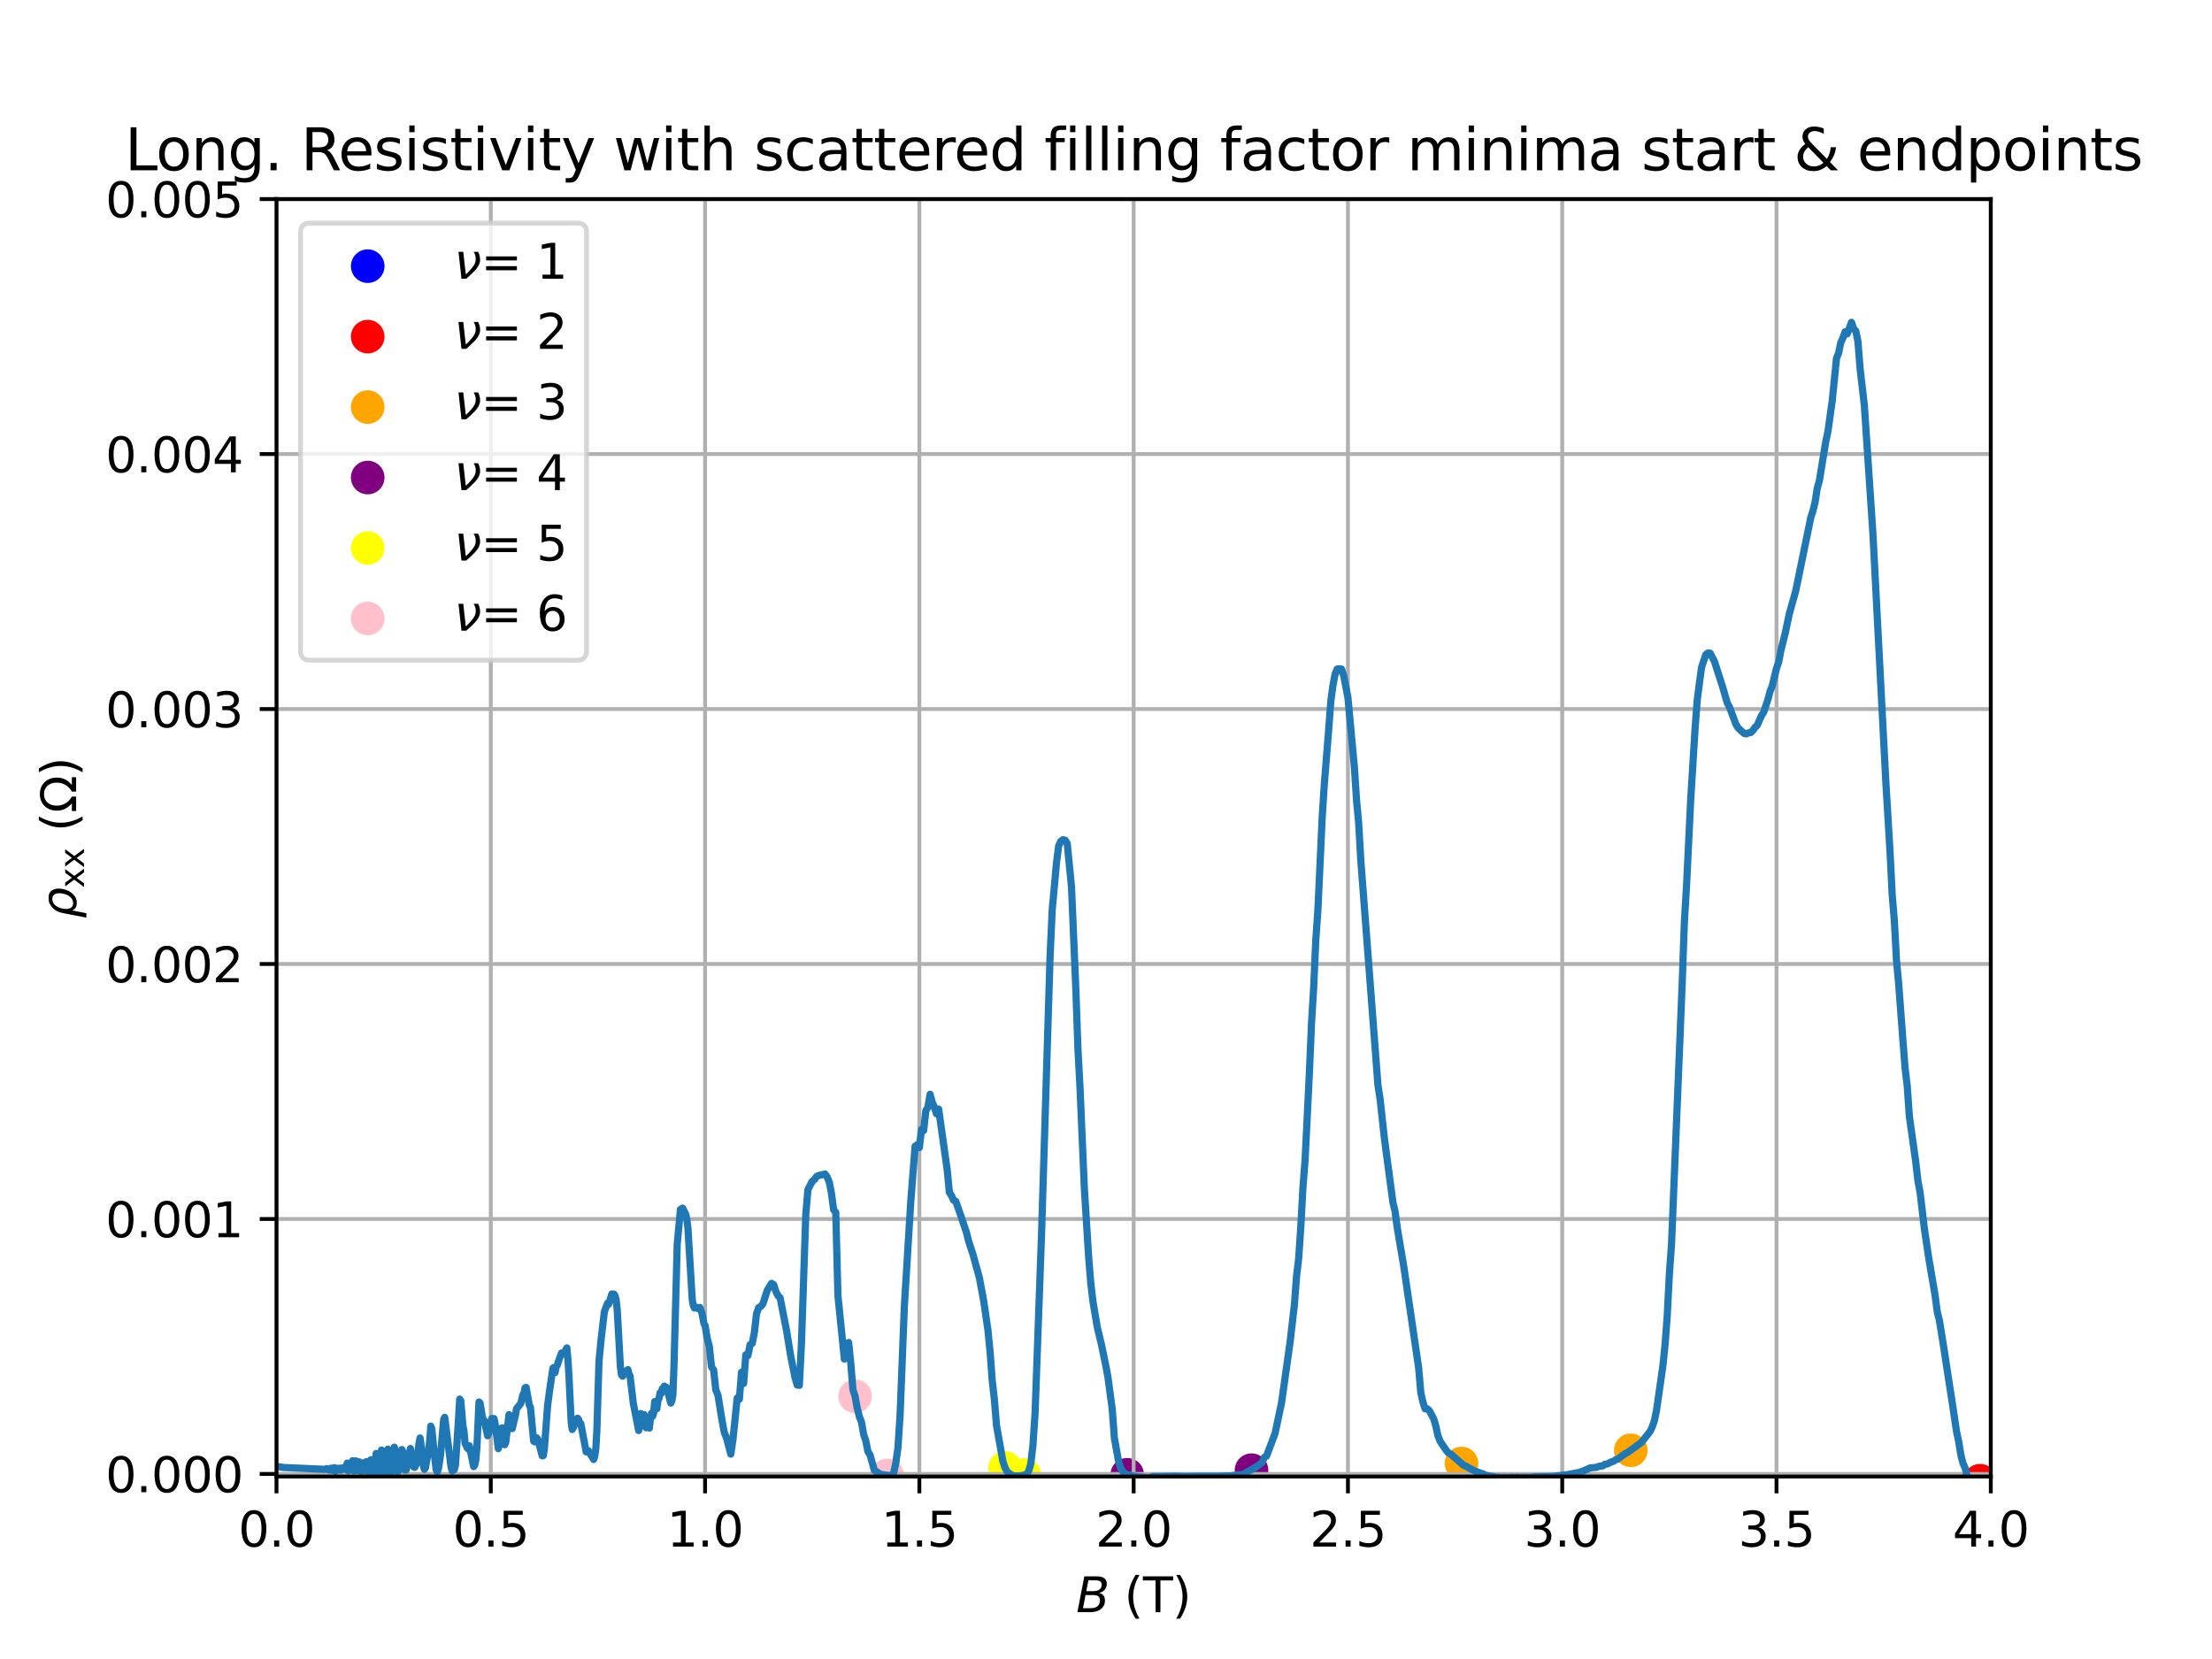 <?xml version="1.0" encoding="utf-8" standalone="no"?>
<!DOCTYPE svg PUBLIC "-//W3C//DTD SVG 1.1//EN"
  "http://www.w3.org/Graphics/SVG/1.1/DTD/svg11.dtd">
<svg height="345.6pt" version="1.1" viewBox="0 0 460.8 345.6" width="460.8pt" xmlns="http://www.w3.org/2000/svg" xmlns:xlink="http://www.w3.org/1999/xlink">
 <defs>
  <style type="text/css">*{stroke-linecap:butt;stroke-linejoin:round;}</style>
 </defs>
 <g id="figure_1">
  <g id="patch_1">
   <path d="M 0 345.6 
L 460.8 345.6 
L 460.8 0 
L 0 0 
z
" style="fill:#ffffff;"/>
  </g>
  <g id="axes_1">
   <g id="patch_2">
    <path d="M 57.6 307.584 
L 414.72 307.584 
L 414.72 41.472 
L 57.6 41.472 
z
" style="fill:#ffffff;"/>
   </g>
   <g id="PathCollection_1">
    <defs>
     <path d="M 0 3 
C 0.796 3 1.559 2.684 2.121 2.121 
C 2.684 1.559 3 0.796 3 0 
C 3 -0.796 2.684 -1.559 2.121 -2.121 
C 1.559 -2.684 0.796 -3 0 -3 
C -0.796 -3 -1.559 -2.684 -2.121 -2.121 
C -2.684 -1.559 -3 -0.796 -3 0 
C -3 0.796 -2.684 1.559 -2.121 2.121 
C -1.559 2.684 -0.796 3 0 3 
z
" id="m5b9b89a5d7" style="stroke:#0000ff;"/>
    </defs>
    <g clip-path="url(#p0d5f7d4963)">
     <use style="fill:#0000ff;stroke:#0000ff;" x="725.414" xlink:href="#m5b9b89a5d7" y="310.681"/>
     <use style="fill:#0000ff;stroke:#0000ff;" x="968.256" xlink:href="#m5b9b89a5d7" y="312.422"/>
    </g>
   </g>
   <g id="PathCollection_2">
    <defs>
     <path d="M 0 3 
C 0.796 3 1.559 2.684 2.121 2.121 
C 2.684 1.559 3 0.796 3 0 
C 3 -0.796 2.684 -1.559 2.121 -2.121 
C 1.559 -2.684 0.796 -3 0 -3 
C -0.796 -3 -1.559 -2.684 -2.121 -2.121 
C -2.684 -1.559 -3 -0.796 -3 0 
C -3 0.796 -2.684 1.559 -2.121 2.121 
C -1.559 2.684 -0.796 3 0 3 
z
" id="mc0568347dd" style="stroke:#ff0000;"/>
    </defs>
    <g clip-path="url(#p0d5f7d4963)">
     <use style="fill:#ff0000;stroke:#ff0000;" x="412.488" xlink:href="#mc0568347dd" y="308.462"/>
     <use style="fill:#ff0000;stroke:#ff0000;" x="457.128" xlink:href="#mc0568347dd" y="308.227"/>
    </g>
   </g>
   <g id="PathCollection_3">
    <defs>
     <path d="M 0 3 
C 0.796 3 1.559 2.684 2.121 2.121 
C 2.684 1.559 3 0.796 3 0 
C 3 -0.796 2.684 -1.559 2.121 -2.121 
C 1.559 -2.684 0.796 -3 0 -3 
C -0.796 -3 -1.559 -2.684 -2.121 -2.121 
C -2.684 -1.559 -3 -0.796 -3 0 
C -3 0.796 -2.684 1.559 -2.121 2.121 
C -1.559 2.684 -0.796 3 0 3 
z
" id="m72e7427733" style="stroke:#ffa500;"/>
    </defs>
    <g clip-path="url(#p0d5f7d4963)">
     <use style="fill:#ffa500;stroke:#ffa500;" x="304.459" xlink:href="#m72e7427733" y="304.871"/>
     <use style="fill:#ffa500;stroke:#ffa500;" x="339.725" xlink:href="#m72e7427733" y="302.123"/>
    </g>
   </g>
   <g id="PathCollection_4">
    <defs>
     <path d="M 0 3 
C 0.796 3 1.559 2.684 2.121 2.121 
C 2.684 1.559 3 0.796 3 0 
C 3 -0.796 2.684 -1.559 2.121 -2.121 
C 1.559 -2.684 0.796 -3 0 -3 
C -0.796 -3 -1.559 -2.684 -2.121 -2.121 
C -2.684 -1.559 -3 -0.796 -3 0 
C -3 0.796 -2.684 1.559 -2.121 2.121 
C -1.559 2.684 -0.796 3 0 3 
z
" id="m0dffdcec49" style="stroke:#800080;"/>
    </defs>
    <g clip-path="url(#p0d5f7d4963)">
     <use style="fill:#800080;stroke:#800080;" x="234.821" xlink:href="#m0dffdcec49" y="307.224"/>
     <use style="fill:#800080;stroke:#800080;" x="260.712" xlink:href="#m0dffdcec49" y="306.268"/>
    </g>
   </g>
   <g id="PathCollection_5">
    <defs>
     <path d="M 0 3 
C 0.796 3 1.559 2.684 2.121 2.121 
C 2.684 1.559 3 0.796 3 0 
C 3 -0.796 2.684 -1.559 2.121 -2.121 
C 1.559 -2.684 0.796 -3 0 -3 
C -0.796 -3 -1.559 -2.684 -2.121 -2.121 
C -2.684 -1.559 -3 -0.796 -3 0 
C -3 0.796 -2.684 1.559 -2.121 2.121 
C -1.559 2.684 -0.796 3 0 3 
z
" id="m8175a7b40a" style="stroke:#ffff00;"/>
    </defs>
    <g clip-path="url(#p0d5f7d4963)">
     <use style="fill:#ffff00;stroke:#ffff00;" x="209.376" xlink:href="#m8175a7b40a" y="305.793"/>
     <use style="fill:#ffff00;stroke:#ffff00;" x="213.394" xlink:href="#m8175a7b40a" y="307.273"/>
    </g>
   </g>
   <g id="PathCollection_6">
    <defs>
     <path d="M 0 3 
C 0.796 3 1.559 2.684 2.121 2.121 
C 2.684 1.559 3 0.796 3 0 
C 3 -0.796 2.684 -1.559 2.121 -2.121 
C 1.559 -2.684 0.796 -3 0 -3 
C -0.796 -3 -1.559 -2.684 -2.121 -2.121 
C -2.684 -1.559 -3 -0.796 -3 0 
C -3 0.796 -2.684 1.559 -2.121 2.121 
C -1.559 2.684 -0.796 3 0 3 
z
" id="mc153fd839b" style="stroke:#ffc0cb;"/>
    </defs>
    <g clip-path="url(#p0d5f7d4963)">
     <use style="fill:#ffc0cb;stroke:#ffc0cb;" x="178.128" xlink:href="#mc153fd839b" y="290.865"/>
     <use style="fill:#ffc0cb;stroke:#ffc0cb;" x="184.824" xlink:href="#mc153fd839b" y="307.368"/>
    </g>
   </g>
   <g id="matplotlib.axis_1">
    <g id="xtick_1">
     <g id="line2d_1">
      <path clip-path="url(#p0d5f7d4963)" d="M 57.6 307.584 
L 57.6 41.472 
" style="fill:none;stroke:#b0b0b0;stroke-linecap:square;stroke-width:0.8;"/>
     </g>
     <g id="line2d_2">
      <defs>
       <path d="M 0 0 
L 0 3.5 
" id="mba2b2ee71a" style="stroke:#000000;stroke-width:0.8;"/>
      </defs>
      <g>
       <use style="stroke:#000000;stroke-width:0.8;" x="57.6" xlink:href="#mba2b2ee71a" y="307.584"/>
      </g>
     </g>
     <g id="text_1">
      <!-- 0.0 -->
      <g transform="translate(49.648 322.182)scale(0.1 -0.1)">
       <defs>
        <path d="M 2034 4250 
Q 1547 4250 1301 3770 
Q 1056 3291 1056 2328 
Q 1056 1369 1301 889 
Q 1547 409 2034 409 
Q 2525 409 2770 889 
Q 3016 1369 3016 2328 
Q 3016 3291 2770 3770 
Q 2525 4250 2034 4250 
z
M 2034 4750 
Q 2819 4750 3233 4129 
Q 3647 3509 3647 2328 
Q 3647 1150 3233 529 
Q 2819 -91 2034 -91 
Q 1250 -91 836 529 
Q 422 1150 422 2328 
Q 422 3509 836 4129 
Q 1250 4750 2034 4750 
z
" id="DejaVuSans-30" transform="scale(0.016)"/>
        <path d="M 684 794 
L 1344 794 
L 1344 0 
L 684 0 
L 684 794 
z
" id="DejaVuSans-2e" transform="scale(0.016)"/>
       </defs>
       <use xlink:href="#DejaVuSans-30"/>
       <use x="63.623" xlink:href="#DejaVuSans-2e"/>
       <use x="95.41" xlink:href="#DejaVuSans-30"/>
      </g>
     </g>
    </g>
    <g id="xtick_2">
     <g id="line2d_3">
      <path clip-path="url(#p0d5f7d4963)" d="M 102.24 307.584 
L 102.24 41.472 
" style="fill:none;stroke:#b0b0b0;stroke-linecap:square;stroke-width:0.8;"/>
     </g>
     <g id="line2d_4">
      <g>
       <use style="stroke:#000000;stroke-width:0.8;" x="102.24" xlink:href="#mba2b2ee71a" y="307.584"/>
      </g>
     </g>
     <g id="text_2">
      <!-- 0.5 -->
      <g transform="translate(94.288 322.182)scale(0.1 -0.1)">
       <defs>
        <path d="M 691 4666 
L 3169 4666 
L 3169 4134 
L 1269 4134 
L 1269 2991 
Q 1406 3038 1543 3061 
Q 1681 3084 1819 3084 
Q 2600 3084 3056 2656 
Q 3513 2228 3513 1497 
Q 3513 744 3044 326 
Q 2575 -91 1722 -91 
Q 1428 -91 1123 -41 
Q 819 9 494 109 
L 494 744 
Q 775 591 1075 516 
Q 1375 441 1709 441 
Q 2250 441 2565 725 
Q 2881 1009 2881 1497 
Q 2881 1984 2565 2268 
Q 2250 2553 1709 2553 
Q 1456 2553 1204 2497 
Q 953 2441 691 2322 
L 691 4666 
z
" id="DejaVuSans-35" transform="scale(0.016)"/>
       </defs>
       <use xlink:href="#DejaVuSans-30"/>
       <use x="63.623" xlink:href="#DejaVuSans-2e"/>
       <use x="95.41" xlink:href="#DejaVuSans-35"/>
      </g>
     </g>
    </g>
    <g id="xtick_3">
     <g id="line2d_5">
      <path clip-path="url(#p0d5f7d4963)" d="M 146.88 307.584 
L 146.88 41.472 
" style="fill:none;stroke:#b0b0b0;stroke-linecap:square;stroke-width:0.8;"/>
     </g>
     <g id="line2d_6">
      <g>
       <use style="stroke:#000000;stroke-width:0.8;" x="146.88" xlink:href="#mba2b2ee71a" y="307.584"/>
      </g>
     </g>
     <g id="text_3">
      <!-- 1.0 -->
      <g transform="translate(138.928 322.182)scale(0.1 -0.1)">
       <defs>
        <path d="M 794 531 
L 1825 531 
L 1825 4091 
L 703 3866 
L 703 4441 
L 1819 4666 
L 2450 4666 
L 2450 531 
L 3481 531 
L 3481 0 
L 794 0 
L 794 531 
z
" id="DejaVuSans-31" transform="scale(0.016)"/>
       </defs>
       <use xlink:href="#DejaVuSans-31"/>
       <use x="63.623" xlink:href="#DejaVuSans-2e"/>
       <use x="95.41" xlink:href="#DejaVuSans-30"/>
      </g>
     </g>
    </g>
    <g id="xtick_4">
     <g id="line2d_7">
      <path clip-path="url(#p0d5f7d4963)" d="M 191.52 307.584 
L 191.52 41.472 
" style="fill:none;stroke:#b0b0b0;stroke-linecap:square;stroke-width:0.8;"/>
     </g>
     <g id="line2d_8">
      <g>
       <use style="stroke:#000000;stroke-width:0.8;" x="191.52" xlink:href="#mba2b2ee71a" y="307.584"/>
      </g>
     </g>
     <g id="text_4">
      <!-- 1.5 -->
      <g transform="translate(183.568 322.182)scale(0.1 -0.1)">
       <use xlink:href="#DejaVuSans-31"/>
       <use x="63.623" xlink:href="#DejaVuSans-2e"/>
       <use x="95.41" xlink:href="#DejaVuSans-35"/>
      </g>
     </g>
    </g>
    <g id="xtick_5">
     <g id="line2d_9">
      <path clip-path="url(#p0d5f7d4963)" d="M 236.16 307.584 
L 236.16 41.472 
" style="fill:none;stroke:#b0b0b0;stroke-linecap:square;stroke-width:0.8;"/>
     </g>
     <g id="line2d_10">
      <g>
       <use style="stroke:#000000;stroke-width:0.8;" x="236.16" xlink:href="#mba2b2ee71a" y="307.584"/>
      </g>
     </g>
     <g id="text_5">
      <!-- 2.0 -->
      <g transform="translate(228.208 322.182)scale(0.1 -0.1)">
       <defs>
        <path d="M 1228 531 
L 3431 531 
L 3431 0 
L 469 0 
L 469 531 
Q 828 903 1448 1529 
Q 2069 2156 2228 2338 
Q 2531 2678 2651 2914 
Q 2772 3150 2772 3378 
Q 2772 3750 2511 3984 
Q 2250 4219 1831 4219 
Q 1534 4219 1204 4116 
Q 875 4013 500 3803 
L 500 4441 
Q 881 4594 1212 4672 
Q 1544 4750 1819 4750 
Q 2544 4750 2975 4387 
Q 3406 4025 3406 3419 
Q 3406 3131 3298 2873 
Q 3191 2616 2906 2266 
Q 2828 2175 2409 1742 
Q 1991 1309 1228 531 
z
" id="DejaVuSans-32" transform="scale(0.016)"/>
       </defs>
       <use xlink:href="#DejaVuSans-32"/>
       <use x="63.623" xlink:href="#DejaVuSans-2e"/>
       <use x="95.41" xlink:href="#DejaVuSans-30"/>
      </g>
     </g>
    </g>
    <g id="xtick_6">
     <g id="line2d_11">
      <path clip-path="url(#p0d5f7d4963)" d="M 280.8 307.584 
L 280.8 41.472 
" style="fill:none;stroke:#b0b0b0;stroke-linecap:square;stroke-width:0.8;"/>
     </g>
     <g id="line2d_12">
      <g>
       <use style="stroke:#000000;stroke-width:0.8;" x="280.8" xlink:href="#mba2b2ee71a" y="307.584"/>
      </g>
     </g>
     <g id="text_6">
      <!-- 2.5 -->
      <g transform="translate(272.848 322.182)scale(0.1 -0.1)">
       <use xlink:href="#DejaVuSans-32"/>
       <use x="63.623" xlink:href="#DejaVuSans-2e"/>
       <use x="95.41" xlink:href="#DejaVuSans-35"/>
      </g>
     </g>
    </g>
    <g id="xtick_7">
     <g id="line2d_13">
      <path clip-path="url(#p0d5f7d4963)" d="M 325.44 307.584 
L 325.44 41.472 
" style="fill:none;stroke:#b0b0b0;stroke-linecap:square;stroke-width:0.8;"/>
     </g>
     <g id="line2d_14">
      <g>
       <use style="stroke:#000000;stroke-width:0.8;" x="325.44" xlink:href="#mba2b2ee71a" y="307.584"/>
      </g>
     </g>
     <g id="text_7">
      <!-- 3.0 -->
      <g transform="translate(317.488 322.182)scale(0.1 -0.1)">
       <defs>
        <path d="M 2597 2516 
Q 3050 2419 3304 2112 
Q 3559 1806 3559 1356 
Q 3559 666 3084 287 
Q 2609 -91 1734 -91 
Q 1441 -91 1130 -33 
Q 819 25 488 141 
L 488 750 
Q 750 597 1062 519 
Q 1375 441 1716 441 
Q 2309 441 2620 675 
Q 2931 909 2931 1356 
Q 2931 1769 2642 2001 
Q 2353 2234 1838 2234 
L 1294 2234 
L 1294 2753 
L 1863 2753 
Q 2328 2753 2575 2939 
Q 2822 3125 2822 3475 
Q 2822 3834 2567 4026 
Q 2313 4219 1838 4219 
Q 1578 4219 1281 4162 
Q 984 4106 628 3988 
L 628 4550 
Q 988 4650 1302 4700 
Q 1616 4750 1894 4750 
Q 2613 4750 3031 4423 
Q 3450 4097 3450 3541 
Q 3450 3153 3228 2886 
Q 3006 2619 2597 2516 
z
" id="DejaVuSans-33" transform="scale(0.016)"/>
       </defs>
       <use xlink:href="#DejaVuSans-33"/>
       <use x="63.623" xlink:href="#DejaVuSans-2e"/>
       <use x="95.41" xlink:href="#DejaVuSans-30"/>
      </g>
     </g>
    </g>
    <g id="xtick_8">
     <g id="line2d_15">
      <path clip-path="url(#p0d5f7d4963)" d="M 370.08 307.584 
L 370.08 41.472 
" style="fill:none;stroke:#b0b0b0;stroke-linecap:square;stroke-width:0.8;"/>
     </g>
     <g id="line2d_16">
      <g>
       <use style="stroke:#000000;stroke-width:0.8;" x="370.08" xlink:href="#mba2b2ee71a" y="307.584"/>
      </g>
     </g>
     <g id="text_8">
      <!-- 3.5 -->
      <g transform="translate(362.128 322.182)scale(0.1 -0.1)">
       <use xlink:href="#DejaVuSans-33"/>
       <use x="63.623" xlink:href="#DejaVuSans-2e"/>
       <use x="95.41" xlink:href="#DejaVuSans-35"/>
      </g>
     </g>
    </g>
    <g id="xtick_9">
     <g id="line2d_17">
      <path clip-path="url(#p0d5f7d4963)" d="M 414.72 307.584 
L 414.72 41.472 
" style="fill:none;stroke:#b0b0b0;stroke-linecap:square;stroke-width:0.8;"/>
     </g>
     <g id="line2d_18">
      <g>
       <use style="stroke:#000000;stroke-width:0.8;" x="414.72" xlink:href="#mba2b2ee71a" y="307.584"/>
      </g>
     </g>
     <g id="text_9">
      <!-- 4.0 -->
      <g transform="translate(406.768 322.182)scale(0.1 -0.1)">
       <defs>
        <path d="M 2419 4116 
L 825 1625 
L 2419 1625 
L 2419 4116 
z
M 2253 4666 
L 3047 4666 
L 3047 1625 
L 3713 1625 
L 3713 1100 
L 3047 1100 
L 3047 0 
L 2419 0 
L 2419 1100 
L 313 1100 
L 313 1709 
L 2253 4666 
z
" id="DejaVuSans-34" transform="scale(0.016)"/>
       </defs>
       <use xlink:href="#DejaVuSans-34"/>
       <use x="63.623" xlink:href="#DejaVuSans-2e"/>
       <use x="95.41" xlink:href="#DejaVuSans-30"/>
      </g>
     </g>
    </g>
    <g id="text_10">
     <!-- $B$ (T) -->
     <g transform="translate(224.16 335.861)scale(0.1 -0.1)">
      <defs>
       <path d="M 1081 4666 
L 2694 4666 
Q 3350 4666 3675 4422 
Q 4000 4178 4000 3688 
Q 4000 3238 3720 2911 
Q 3441 2584 2988 2516 
Q 3375 2428 3569 2181 
Q 3763 1934 3763 1522 
Q 3763 819 3242 409 
Q 2722 0 1819 0 
L 172 0 
L 1081 4666 
z
M 1234 2228 
L 903 519 
L 1919 519 
Q 2491 519 2800 781 
Q 3109 1044 3109 1522 
Q 3109 1891 2904 2059 
Q 2700 2228 2247 2228 
L 1234 2228 
z
M 1606 4147 
L 1331 2741 
L 2272 2741 
Q 2775 2741 3058 2959 
Q 3341 3178 3341 3566 
Q 3341 3869 3150 4008 
Q 2959 4147 2541 4147 
L 1606 4147 
z
" id="DejaVuSans-Oblique-42" transform="scale(0.016)"/>
       <path id="DejaVuSans-20" transform="scale(0.016)"/>
       <path d="M 1984 4856 
Q 1566 4138 1362 3434 
Q 1159 2731 1159 2009 
Q 1159 1288 1364 580 
Q 1569 -128 1984 -844 
L 1484 -844 
Q 1016 -109 783 600 
Q 550 1309 550 2009 
Q 550 2706 781 3412 
Q 1013 4119 1484 4856 
L 1984 4856 
z
" id="DejaVuSans-28" transform="scale(0.016)"/>
       <path d="M -19 4666 
L 3928 4666 
L 3928 4134 
L 2272 4134 
L 2272 0 
L 1638 0 
L 1638 4134 
L -19 4134 
L -19 4666 
z
" id="DejaVuSans-54" transform="scale(0.016)"/>
       <path d="M 513 4856 
L 1013 4856 
Q 1481 4119 1714 3412 
Q 1947 2706 1947 2009 
Q 1947 1309 1714 600 
Q 1481 -109 1013 -844 
L 513 -844 
Q 928 -128 1133 580 
Q 1338 1288 1338 2009 
Q 1338 2731 1133 3434 
Q 928 4138 513 4856 
z
" id="DejaVuSans-29" transform="scale(0.016)"/>
      </defs>
      <use transform="translate(0 0.125)" xlink:href="#DejaVuSans-Oblique-42"/>
      <use transform="translate(68.604 0.125)" xlink:href="#DejaVuSans-20"/>
      <use transform="translate(100.391 0.125)" xlink:href="#DejaVuSans-28"/>
      <use transform="translate(139.404 0.125)" xlink:href="#DejaVuSans-54"/>
      <use transform="translate(200.488 0.125)" xlink:href="#DejaVuSans-29"/>
     </g>
    </g>
   </g>
   <g id="matplotlib.axis_2">
    <g id="ytick_1">
     <g id="line2d_19">
      <path clip-path="url(#p0d5f7d4963)" d="M 57.6 307.053 
L 414.72 307.053 
" style="fill:none;stroke:#b0b0b0;stroke-linecap:square;stroke-width:0.8;"/>
     </g>
     <g id="line2d_20">
      <defs>
       <path d="M 0 0 
L -3.5 0 
" id="m1605d9525c" style="stroke:#000000;stroke-width:0.8;"/>
      </defs>
      <g>
       <use style="stroke:#000000;stroke-width:0.8;" x="57.6" xlink:href="#m1605d9525c" y="307.053"/>
      </g>
     </g>
     <g id="text_11">
      <!-- 0.000 -->
      <g transform="translate(21.972 310.852)scale(0.1 -0.1)">
       <use xlink:href="#DejaVuSans-30"/>
       <use x="63.623" xlink:href="#DejaVuSans-2e"/>
       <use x="95.41" xlink:href="#DejaVuSans-30"/>
       <use x="159.033" xlink:href="#DejaVuSans-30"/>
       <use x="222.656" xlink:href="#DejaVuSans-30"/>
      </g>
     </g>
    </g>
    <g id="ytick_2">
     <g id="line2d_21">
      <path clip-path="url(#p0d5f7d4963)" d="M 57.6 253.937 
L 414.72 253.937 
" style="fill:none;stroke:#b0b0b0;stroke-linecap:square;stroke-width:0.8;"/>
     </g>
     <g id="line2d_22">
      <g>
       <use style="stroke:#000000;stroke-width:0.8;" x="57.6" xlink:href="#m1605d9525c" y="253.937"/>
      </g>
     </g>
     <g id="text_12">
      <!-- 0.001 -->
      <g transform="translate(21.972 257.736)scale(0.1 -0.1)">
       <use xlink:href="#DejaVuSans-30"/>
       <use x="63.623" xlink:href="#DejaVuSans-2e"/>
       <use x="95.41" xlink:href="#DejaVuSans-30"/>
       <use x="159.033" xlink:href="#DejaVuSans-30"/>
       <use x="222.656" xlink:href="#DejaVuSans-31"/>
      </g>
     </g>
    </g>
    <g id="ytick_3">
     <g id="line2d_23">
      <path clip-path="url(#p0d5f7d4963)" d="M 57.6 200.821 
L 414.72 200.821 
" style="fill:none;stroke:#b0b0b0;stroke-linecap:square;stroke-width:0.8;"/>
     </g>
     <g id="line2d_24">
      <g>
       <use style="stroke:#000000;stroke-width:0.8;" x="57.6" xlink:href="#m1605d9525c" y="200.821"/>
      </g>
     </g>
     <g id="text_13">
      <!-- 0.002 -->
      <g transform="translate(21.972 204.62)scale(0.1 -0.1)">
       <use xlink:href="#DejaVuSans-30"/>
       <use x="63.623" xlink:href="#DejaVuSans-2e"/>
       <use x="95.41" xlink:href="#DejaVuSans-30"/>
       <use x="159.033" xlink:href="#DejaVuSans-30"/>
       <use x="222.656" xlink:href="#DejaVuSans-32"/>
      </g>
     </g>
    </g>
    <g id="ytick_4">
     <g id="line2d_25">
      <path clip-path="url(#p0d5f7d4963)" d="M 57.6 147.704 
L 414.72 147.704 
" style="fill:none;stroke:#b0b0b0;stroke-linecap:square;stroke-width:0.8;"/>
     </g>
     <g id="line2d_26">
      <g>
       <use style="stroke:#000000;stroke-width:0.8;" x="57.6" xlink:href="#m1605d9525c" y="147.704"/>
      </g>
     </g>
     <g id="text_14">
      <!-- 0.003 -->
      <g transform="translate(21.972 151.504)scale(0.1 -0.1)">
       <use xlink:href="#DejaVuSans-30"/>
       <use x="63.623" xlink:href="#DejaVuSans-2e"/>
       <use x="95.41" xlink:href="#DejaVuSans-30"/>
       <use x="159.033" xlink:href="#DejaVuSans-30"/>
       <use x="222.656" xlink:href="#DejaVuSans-33"/>
      </g>
     </g>
    </g>
    <g id="ytick_5">
     <g id="line2d_27">
      <path clip-path="url(#p0d5f7d4963)" d="M 57.6 94.588 
L 414.72 94.588 
" style="fill:none;stroke:#b0b0b0;stroke-linecap:square;stroke-width:0.8;"/>
     </g>
     <g id="line2d_28">
      <g>
       <use style="stroke:#000000;stroke-width:0.8;" x="57.6" xlink:href="#m1605d9525c" y="94.588"/>
      </g>
     </g>
     <g id="text_15">
      <!-- 0.004 -->
      <g transform="translate(21.972 98.387)scale(0.1 -0.1)">
       <use xlink:href="#DejaVuSans-30"/>
       <use x="63.623" xlink:href="#DejaVuSans-2e"/>
       <use x="95.41" xlink:href="#DejaVuSans-30"/>
       <use x="159.033" xlink:href="#DejaVuSans-30"/>
       <use x="222.656" xlink:href="#DejaVuSans-34"/>
      </g>
     </g>
    </g>
    <g id="ytick_6">
     <g id="line2d_29">
      <path clip-path="url(#p0d5f7d4963)" d="M 57.6 41.472 
L 414.72 41.472 
" style="fill:none;stroke:#b0b0b0;stroke-linecap:square;stroke-width:0.8;"/>
     </g>
     <g id="line2d_30">
      <g>
       <use style="stroke:#000000;stroke-width:0.8;" x="57.6" xlink:href="#m1605d9525c" y="41.472"/>
      </g>
     </g>
     <g id="text_16">
      <!-- 0.005 -->
      <g transform="translate(21.972 45.271)scale(0.1 -0.1)">
       <use xlink:href="#DejaVuSans-30"/>
       <use x="63.623" xlink:href="#DejaVuSans-2e"/>
       <use x="95.41" xlink:href="#DejaVuSans-30"/>
       <use x="159.033" xlink:href="#DejaVuSans-30"/>
       <use x="222.656" xlink:href="#DejaVuSans-35"/>
      </g>
     </g>
    </g>
    <g id="text_17">
     <!-- $\rho_\mathrm{xx}$ ($\Omega$) -->
     <g transform="translate(15.872 191.328)rotate(-90)scale(0.1 -0.1)">
      <defs>
       <path d="M 1203 2875 
Q 1453 3194 1981 3475 
Q 2188 3584 2756 3584 
Q 3394 3584 3694 3078 
Q 3994 2572 3834 1747 
Q 3672 922 3175 415 
Q 2678 -91 2041 -91 
Q 1656 -91 1409 63 
Q 1163 213 1044 525 
L 681 -1331 
L 103 -1331 
L 697 1716 
Q 838 2438 1203 2875 
z
M 3238 1747 
Q 3359 2381 3169 2744 
Q 2978 3103 2522 3103 
Q 2066 3103 1734 2744 
Q 1403 2381 1281 1747 
Q 1156 1113 1347 750 
Q 1538 391 1994 391 
Q 2450 391 2781 750 
Q 3113 1113 3238 1747 
z
" id="DejaVuSans-Oblique-3c1" transform="scale(0.016)"/>
       <path d="M 3513 3500 
L 2247 1797 
L 3578 0 
L 2900 0 
L 1881 1375 
L 863 0 
L 184 0 
L 1544 1831 
L 300 3500 
L 978 3500 
L 1906 2253 
L 2834 3500 
L 3513 3500 
z
" id="DejaVuSans-78" transform="scale(0.016)"/>
       <path d="M 4647 556 
L 4647 0 
L 2772 0 
L 2772 556 
Q 3325 859 3634 1378 
Q 3944 1897 3944 2528 
Q 3944 3278 3531 3731 
Q 3119 4184 2444 4184 
Q 1769 4184 1355 3729 
Q 941 3275 941 2528 
Q 941 1897 1250 1378 
Q 1563 859 2119 556 
L 2119 0 
L 244 0 
L 244 556 
L 1241 556 
Q 747 991 519 1456 
Q 294 1922 294 2497 
Q 294 3491 894 4106 
Q 1491 4722 2444 4722 
Q 3391 4722 3994 4106 
Q 4594 3494 4594 2528 
Q 4594 1922 4372 1459 
Q 4150 997 3647 556 
L 4647 556 
z
" id="DejaVuSans-3a9" transform="scale(0.016)"/>
      </defs>
      <use transform="translate(0 0.125)" xlink:href="#DejaVuSans-Oblique-3c1"/>
      <use transform="translate(63.477 -16.281)scale(0.7)" xlink:href="#DejaVuSans-78"/>
      <use transform="translate(104.902 -16.281)scale(0.7)" xlink:href="#DejaVuSans-78"/>
      <use transform="translate(149.062 0.125)" xlink:href="#DejaVuSans-20"/>
      <use transform="translate(180.85 0.125)" xlink:href="#DejaVuSans-28"/>
      <use transform="translate(219.863 0.125)" xlink:href="#DejaVuSans-3a9"/>
      <use transform="translate(296.279 0.125)" xlink:href="#DejaVuSans-29"/>
     </g>
    </g>
   </g>
   <g id="line2d_31">
    <path clip-path="url(#p0d5f7d4963)" d="M 57.6 305.484 
L 58.27 305.57 
L 58.939 305.699 
L 67.644 306.086 
L 68.09 305.934 
L 68.314 306.01 
L 68.537 306.23 
L 68.76 306.207 
L 68.983 305.846 
L 69.206 306.279 
L 69.43 306.274 
L 69.653 305.734 
L 69.876 306.522 
L 70.099 305.86 
L 70.322 305.943 
L 70.546 306.174 
L 70.769 305.842 
L 70.992 306.257 
L 71.215 305.822 
L 71.438 306.072 
L 71.885 305.566 
L 72.108 306.123 
L 72.331 304.783 
L 72.554 306.387 
L 72.778 305.297 
L 73.001 305.916 
L 73.224 306.17 
L 73.447 304.295 
L 73.67 306.384 
L 73.894 306.109 
L 74.117 304.316 
L 74.34 306.338 
L 74.563 306.304 
L 74.786 304.518 
L 75.233 306.518 
L 75.456 305.22 
L 75.679 304.724 
L 75.902 306.392 
L 76.126 306.027 
L 76.349 304.476 
L 76.572 304.722 
L 76.795 306.625 
L 77.018 305.773 
L 77.242 304.092 
L 77.465 304.437 
L 77.688 306.521 
L 77.911 306.782 
L 78.358 302.786 
L 78.804 306.809 
L 79.027 306.442 
L 79.474 302.078 
L 79.92 306.483 
L 80.143 306.814 
L 80.366 305.86 
L 80.59 302.732 
L 80.813 301.879 
L 81.259 306.377 
L 81.482 306.763 
L 81.706 306.325 
L 82.152 301.469 
L 82.375 302.409 
L 82.598 305.693 
L 82.822 306.595 
L 83.045 306.404 
L 83.268 305.805 
L 83.491 304.363 
L 83.714 301.973 
L 83.938 302.451 
L 84.384 306.242 
L 84.607 306.214 
L 85.5 301.754 
L 85.946 304.226 
L 86.17 305.585 
L 86.393 305.684 
L 86.839 304.703 
L 87.286 300.675 
L 87.509 299.556 
L 87.732 301.152 
L 88.178 305.27 
L 88.402 306.089 
L 88.625 305.818 
L 89.294 302.017 
L 89.518 300.081 
L 89.741 297.086 
L 89.964 297.682 
L 90.41 302.387 
L 90.857 306.165 
L 91.08 306.633 
L 91.303 306.113 
L 91.75 303.284 
L 92.419 295.731 
L 92.642 295.253 
L 93.982 305.744 
L 94.205 306.424 
L 94.651 306.135 
L 94.874 305.27 
L 95.321 298.717 
L 95.767 291.448 
L 95.99 291.805 
L 96.437 296.991 
L 96.66 298.129 
L 96.883 300.629 
L 97.33 301.639 
L 97.553 301.866 
L 97.776 301.189 
L 98.669 305.519 
L 98.892 305.2 
L 99.115 304.178 
L 99.338 301.707 
L 99.785 292.059 
L 100.008 292.263 
L 100.454 294.965 
L 100.678 295.84 
L 100.901 295.948 
L 101.57 299.092 
L 101.794 298.617 
L 102.24 296.224 
L 102.463 295.487 
L 102.686 295.853 
L 102.91 295.516 
L 103.133 296.566 
L 103.802 301.78 
L 104.026 301.077 
L 104.472 297.496 
L 104.695 297.441 
L 105.142 300.958 
L 105.365 300.412 
L 106.034 294.686 
L 106.258 295.527 
L 106.481 297.333 
L 106.704 297.602 
L 107.374 294.816 
L 107.597 293.479 
L 108.49 292.358 
L 108.936 290.55 
L 109.159 290.207 
L 109.382 289.099 
L 109.606 289.027 
L 110.275 292.749 
L 110.498 293.151 
L 111.168 300.224 
L 111.391 300.357 
L 111.614 299.668 
L 111.838 299.545 
L 112.061 299.895 
L 112.507 301.585 
L 112.954 303.279 
L 113.177 303.228 
L 113.4 301.873 
L 114.07 292.841 
L 114.516 289.497 
L 115.186 284.999 
L 115.409 284.866 
L 115.632 285.926 
L 115.855 284.764 
L 116.078 284.429 
L 116.525 283.052 
L 116.971 281.864 
L 117.194 282.073 
L 117.418 281.988 
L 117.641 281.677 
L 118.087 280.791 
L 118.31 283.173 
L 118.534 286.8 
L 118.98 296.106 
L 119.203 297.786 
L 119.426 297.411 
L 119.873 295.928 
L 120.096 295.904 
L 120.319 295.442 
L 120.542 295.711 
L 120.766 296.621 
L 120.989 296.537 
L 122.105 302.454 
L 122.328 302.402 
L 122.551 302.201 
L 123.667 304.036 
L 123.89 303.404 
L 124.114 301.851 
L 124.337 298.055 
L 124.783 283.533 
L 125.23 278.974 
L 125.899 273.237 
L 126.569 271.467 
L 126.792 271.692 
L 127.462 269.558 
L 127.685 269.678 
L 127.908 269.587 
L 128.131 269.913 
L 128.354 270.771 
L 128.578 272.87 
L 129.247 284.815 
L 129.47 286.414 
L 129.694 286.683 
L 130.363 285.679 
L 130.81 285.322 
L 131.033 286.259 
L 131.256 286.651 
L 131.926 292.318 
L 133.042 298.004 
L 133.265 297.112 
L 133.488 294.478 
L 133.711 295.611 
L 133.934 294.756 
L 134.158 294.677 
L 134.604 297.425 
L 134.827 296.697 
L 135.05 296.982 
L 135.274 297.492 
L 135.497 295.364 
L 135.72 294.433 
L 135.943 295.054 
L 136.166 294.376 
L 136.39 291.964 
L 136.613 292.116 
L 136.836 293.464 
L 137.059 291.729 
L 137.282 291.331 
L 137.506 290.146 
L 137.729 290.286 
L 137.952 289.311 
L 138.175 289.311 
L 138.398 288.753 
L 138.622 289.032 
L 138.845 289.013 
L 139.738 292.293 
L 139.961 291.85 
L 140.184 290.457 
L 140.407 284.34 
L 141.077 259.221 
L 141.746 251.945 
L 142.193 251.68 
L 142.862 252.978 
L 143.086 254.06 
L 143.309 255.827 
L 144.202 270.666 
L 144.425 271.942 
L 144.648 272.474 
L 145.094 272.331 
L 145.318 272.585 
L 145.541 272.585 
L 145.764 272.363 
L 146.21 273.49 
L 146.657 275.786 
L 146.88 276.118 
L 147.326 278.774 
L 147.773 280.519 
L 148.219 284.747 
L 148.666 285.371 
L 149.112 289.542 
L 149.558 290.606 
L 150.451 296.124 
L 150.898 298.462 
L 151.344 299.534 
L 152.237 302.923 
L 152.683 299.907 
L 153.576 291.223 
L 154.022 291.495 
L 154.469 285.872 
L 154.915 288.196 
L 155.362 282.225 
L 155.808 282.377 
L 156.254 280.136 
L 156.701 279.844 
L 157.147 277.615 
L 157.594 273.702 
L 158.04 272.404 
L 158.486 272.157 
L 158.933 271.606 
L 159.826 268.827 
L 160.718 267.345 
L 161.165 267.605 
L 161.611 268.979 
L 162.058 269.935 
L 162.504 270.321 
L 163.843 277.147 
L 164.736 282.592 
L 165.629 287.037 
L 166.075 288.538 
L 166.522 288.589 
L 166.968 279.591 
L 167.861 252.952 
L 168.307 247.836 
L 169.2 246.089 
L 169.646 245.747 
L 170.093 245.107 
L 170.539 244.873 
L 171.432 244.664 
L 171.878 244.569 
L 172.325 245.214 
L 172.771 246.323 
L 173.218 248.672 
L 173.664 252.015 
L 174.11 252.579 
L 174.557 269.906 
L 175.896 283.112 
L 176.342 280.918 
L 176.789 279.661 
L 177.235 284.004 
L 177.682 289.494 
L 178.128 290.865 
L 178.574 293.35 
L 179.021 295.125 
L 179.467 296.254 
L 179.914 298.815 
L 180.36 300.137 
L 180.806 302.405 
L 181.253 303.108 
L 182.146 306.304 
L 183.485 307.14 
L 185.27 307.387 
L 185.717 307.374 
L 186.163 306.841 
L 186.61 304.795 
L 187.056 301.63 
L 187.502 294.857 
L 188.395 272.081 
L 189.734 250.242 
L 190.627 238.807 
L 191.074 238.465 
L 191.52 239.054 
L 191.966 235.274 
L 192.413 235.527 
L 192.859 231.405 
L 193.306 230.657 
L 193.752 227.96 
L 194.198 229.594 
L 194.645 230.657 
L 195.091 232.032 
L 195.538 231.044 
L 197.323 243.733 
L 197.77 248.393 
L 198.216 249.083 
L 198.662 250.04 
L 199.109 250.267 
L 200.002 252.813 
L 201.341 256.783 
L 201.787 258.594 
L 202.68 261.285 
L 204.019 266.174 
L 204.912 270.957 
L 205.805 277.068 
L 206.251 281.579 
L 206.698 287.576 
L 207.144 291.519 
L 207.59 296.936 
L 208.93 304.471 
L 209.376 305.793 
L 209.822 306.61 
L 210.715 307.267 
L 211.162 307.453 
L 212.501 307.468 
L 213.394 307.273 
L 213.84 307.129 
L 214.286 306.475 
L 214.733 304.908 
L 215.179 301.091 
L 215.626 294.338 
L 216.965 257.309 
L 218.75 199.219 
L 219.197 189.544 
L 220.09 179.717 
L 220.536 176.221 
L 220.982 175.246 
L 221.429 174.93 
L 221.875 175.018 
L 222.322 175.715 
L 223.214 184.757 
L 224.107 205.83 
L 224.554 218.468 
L 225 226.859 
L 225.893 247.602 
L 226.786 261.858 
L 227.232 267.32 
L 227.678 271.1 
L 228.571 276.422 
L 229.464 280.151 
L 230.357 284.486 
L 230.803 286.9 
L 231.696 293.506 
L 232.142 299.561 
L 233.035 304.499 
L 233.482 305.894 
L 233.928 306.592 
L 234.374 307.004 
L 235.267 307.36 
L 237.053 307.634 
L 239.285 307.835 
L 240.178 307.585 
L 242.41 307.572 
L 243.749 307.54 
L 245.088 307.529 
L 247.32 307.577 
L 248.659 307.536 
L 253.123 307.534 
L 254.462 307.506 
L 255.802 307.45 
L 256.248 307.463 
L 257.141 307.336 
L 258.926 307.146 
L 261.605 305.638 
L 262.498 304.976 
L 262.944 304.64 
L 263.39 303.58 
L 263.837 303.345 
L 265.622 298.574 
L 266.515 294.351 
L 266.962 292.28 
L 268.747 279.597 
L 269.64 271.872 
L 270.086 265.946 
L 270.533 262.21 
L 270.979 255.625 
L 271.426 247.393 
L 271.872 241.643 
L 272.765 223.635 
L 273.211 213.213 
L 273.658 205.805 
L 274.104 195.838 
L 274.55 189.43 
L 275.443 170.143 
L 275.89 163.216 
L 276.782 152.122 
L 277.229 146.158 
L 277.675 142.776 
L 278.122 140.446 
L 278.568 139.369 
L 279.014 139.306 
L 279.461 139.382 
L 279.907 140.725 
L 280.8 145.334 
L 282.139 159.771 
L 282.586 166.597 
L 283.032 171.422 
L 283.478 179.16 
L 287.05 226.061 
L 287.496 228.935 
L 288.389 237.11 
L 290.174 250.508 
L 290.621 252.382 
L 291.067 255.732 
L 292.406 263.66 
L 295.531 284.948 
L 295.978 290.089 
L 296.424 292.084 
L 296.87 293.487 
L 297.317 293.48 
L 297.763 293.87 
L 298.656 295.548 
L 299.102 297.029 
L 299.549 299.078 
L 299.995 300.233 
L 301.334 302.222 
L 301.781 302.709 
L 302.227 302.918 
L 304.906 305.261 
L 305.352 305.407 
L 306.245 305.932 
L 307.138 306.388 
L 308.477 306.901 
L 308.923 307.005 
L 309.37 307.293 
L 311.602 307.721 
L 312.941 307.794 
L 313.387 307.734 
L 313.834 307.844 
L 314.726 307.737 
L 315.619 307.775 
L 316.066 307.705 
L 316.512 307.797 
L 317.405 307.74 
L 318.744 307.762 
L 319.637 307.654 
L 320.976 307.623 
L 323.208 307.597 
L 326.333 307.224 
L 329.011 306.717 
L 329.904 306.404 
L 330.797 306.005 
L 331.243 305.786 
L 332.582 305.682 
L 333.029 305.476 
L 333.922 305.359 
L 334.368 305.017 
L 334.814 304.989 
L 335.707 304.517 
L 336.154 304.409 
L 336.6 304.067 
L 337.046 303.941 
L 337.939 303.235 
L 339.278 302.402 
L 340.618 301.455 
L 341.957 300.464 
L 343.742 298.194 
L 344.189 297.257 
L 344.635 295.966 
L 345.082 293.8 
L 346.421 284.441 
L 346.867 280.053 
L 347.314 274.127 
L 347.76 265.439 
L 348.206 259.246 
L 350.438 204.728 
L 350.885 192.14 
L 351.331 184.617 
L 352.224 166.255 
L 353.117 151.768 
L 353.563 145.816 
L 354.456 139.053 
L 355.349 136.368 
L 355.795 136.039 
L 356.242 136.064 
L 357.134 137.736 
L 358.92 143.308 
L 359.813 146.423 
L 360.259 147.234 
L 361.152 149.615 
L 361.598 150.83 
L 362.045 151.59 
L 362.938 152.451 
L 363.384 152.806 
L 363.83 152.882 
L 364.277 152.654 
L 364.723 152.603 
L 365.17 152.148 
L 365.616 151.514 
L 366.062 151.084 
L 366.955 149.057 
L 367.402 148.374 
L 368.294 145.714 
L 368.741 143.992 
L 369.187 142.903 
L 370.08 139.205 
L 370.526 137.964 
L 370.973 135.583 
L 371.866 132.012 
L 372.758 127.833 
L 374.098 123.021 
L 377.222 107.799 
L 377.669 106.431 
L 378.115 104.607 
L 378.562 101.72 
L 379.008 100.149 
L 380.347 91.968 
L 380.794 89.866 
L 381.686 83.509 
L 382.579 74.619 
L 383.026 73.504 
L 383.472 71.351 
L 383.918 70.388 
L 384.365 69.122 
L 384.811 69.553 
L 385.704 67.147 
L 386.15 68.489 
L 386.597 68.97 
L 387.043 71.11 
L 387.49 76.746 
L 388.382 84.483 
L 390.168 111.256 
L 392.846 162.772 
L 393.739 177.64 
L 394.186 186.505 
L 394.632 191.861 
L 395.078 200.156 
L 395.525 204.867 
L 396.418 216.829 
L 396.864 222.502 
L 397.31 226.219 
L 397.757 232.589 
L 399.096 242.093 
L 399.542 246.031 
L 399.989 248.393 
L 400.882 255.941 
L 401.774 261.972 
L 403.114 269.83 
L 403.56 273.259 
L 404.006 275.019 
L 404.899 280.553 
L 405.792 286.445 
L 406.685 292.188 
L 407.578 298.194 
L 408.024 300.262 
L 408.47 303.016 
L 408.917 304.814 
L 409.363 305.802 
L 409.81 307.575 
L 410.256 307.968 
L 410.702 308.626 
L 411.149 308.965 
L 411.595 308.971 
L 412.934 308.427 
L 413.827 308.288 
L 414.72 308.376 
L 415.166 308.243 
L 415.166 308.243 
" style="fill:none;stroke:#1f77b4;stroke-linecap:square;stroke-width:1.5;"/>
   </g>
   <g id="patch_3">
    <path d="M 57.6 307.584 
L 57.6 41.472 
" style="fill:none;stroke:#000000;stroke-linecap:square;stroke-linejoin:miter;stroke-width:0.8;"/>
   </g>
   <g id="patch_4">
    <path d="M 414.72 307.584 
L 414.72 41.472 
" style="fill:none;stroke:#000000;stroke-linecap:square;stroke-linejoin:miter;stroke-width:0.8;"/>
   </g>
   <g id="patch_5">
    <path d="M 57.6 307.584 
L 414.72 307.584 
" style="fill:none;stroke:#000000;stroke-linecap:square;stroke-linejoin:miter;stroke-width:0.8;"/>
   </g>
   <g id="patch_6">
    <path d="M 57.6 41.472 
L 414.72 41.472 
" style="fill:none;stroke:#000000;stroke-linecap:square;stroke-linejoin:miter;stroke-width:0.8;"/>
   </g>
   <g id="text_18">
    <!-- Long. Resistivity with scattered filling factor minima start &amp; endpoints -->
    <g transform="translate(26.007 35.472)scale(0.12 -0.12)">
     <defs>
      <path d="M 628 4666 
L 1259 4666 
L 1259 531 
L 3531 531 
L 3531 0 
L 628 0 
L 628 4666 
z
" id="DejaVuSans-4c" transform="scale(0.016)"/>
      <path d="M 1959 3097 
Q 1497 3097 1228 2736 
Q 959 2375 959 1747 
Q 959 1119 1226 758 
Q 1494 397 1959 397 
Q 2419 397 2687 759 
Q 2956 1122 2956 1747 
Q 2956 2369 2687 2733 
Q 2419 3097 1959 3097 
z
M 1959 3584 
Q 2709 3584 3137 3096 
Q 3566 2609 3566 1747 
Q 3566 888 3137 398 
Q 2709 -91 1959 -91 
Q 1206 -91 779 398 
Q 353 888 353 1747 
Q 353 2609 779 3096 
Q 1206 3584 1959 3584 
z
" id="DejaVuSans-6f" transform="scale(0.016)"/>
      <path d="M 3513 2113 
L 3513 0 
L 2938 0 
L 2938 2094 
Q 2938 2591 2744 2837 
Q 2550 3084 2163 3084 
Q 1697 3084 1428 2787 
Q 1159 2491 1159 1978 
L 1159 0 
L 581 0 
L 581 3500 
L 1159 3500 
L 1159 2956 
Q 1366 3272 1645 3428 
Q 1925 3584 2291 3584 
Q 2894 3584 3203 3211 
Q 3513 2838 3513 2113 
z
" id="DejaVuSans-6e" transform="scale(0.016)"/>
      <path d="M 2906 1791 
Q 2906 2416 2648 2759 
Q 2391 3103 1925 3103 
Q 1463 3103 1205 2759 
Q 947 2416 947 1791 
Q 947 1169 1205 825 
Q 1463 481 1925 481 
Q 2391 481 2648 825 
Q 2906 1169 2906 1791 
z
M 3481 434 
Q 3481 -459 3084 -895 
Q 2688 -1331 1869 -1331 
Q 1566 -1331 1297 -1286 
Q 1028 -1241 775 -1147 
L 775 -588 
Q 1028 -725 1275 -790 
Q 1522 -856 1778 -856 
Q 2344 -856 2625 -561 
Q 2906 -266 2906 331 
L 2906 616 
Q 2728 306 2450 153 
Q 2172 0 1784 0 
Q 1141 0 747 490 
Q 353 981 353 1791 
Q 353 2603 747 3093 
Q 1141 3584 1784 3584 
Q 2172 3584 2450 3431 
Q 2728 3278 2906 2969 
L 2906 3500 
L 3481 3500 
L 3481 434 
z
" id="DejaVuSans-67" transform="scale(0.016)"/>
      <path d="M 2841 2188 
Q 3044 2119 3236 1894 
Q 3428 1669 3622 1275 
L 4263 0 
L 3584 0 
L 2988 1197 
Q 2756 1666 2539 1819 
Q 2322 1972 1947 1972 
L 1259 1972 
L 1259 0 
L 628 0 
L 628 4666 
L 2053 4666 
Q 2853 4666 3247 4331 
Q 3641 3997 3641 3322 
Q 3641 2881 3436 2590 
Q 3231 2300 2841 2188 
z
M 1259 4147 
L 1259 2491 
L 2053 2491 
Q 2509 2491 2742 2702 
Q 2975 2913 2975 3322 
Q 2975 3731 2742 3939 
Q 2509 4147 2053 4147 
L 1259 4147 
z
" id="DejaVuSans-52" transform="scale(0.016)"/>
      <path d="M 3597 1894 
L 3597 1613 
L 953 1613 
Q 991 1019 1311 708 
Q 1631 397 2203 397 
Q 2534 397 2845 478 
Q 3156 559 3463 722 
L 3463 178 
Q 3153 47 2828 -22 
Q 2503 -91 2169 -91 
Q 1331 -91 842 396 
Q 353 884 353 1716 
Q 353 2575 817 3079 
Q 1281 3584 2069 3584 
Q 2775 3584 3186 3129 
Q 3597 2675 3597 1894 
z
M 3022 2063 
Q 3016 2534 2758 2815 
Q 2500 3097 2075 3097 
Q 1594 3097 1305 2825 
Q 1016 2553 972 2059 
L 3022 2063 
z
" id="DejaVuSans-65" transform="scale(0.016)"/>
      <path d="M 2834 3397 
L 2834 2853 
Q 2591 2978 2328 3040 
Q 2066 3103 1784 3103 
Q 1356 3103 1142 2972 
Q 928 2841 928 2578 
Q 928 2378 1081 2264 
Q 1234 2150 1697 2047 
L 1894 2003 
Q 2506 1872 2764 1633 
Q 3022 1394 3022 966 
Q 3022 478 2636 193 
Q 2250 -91 1575 -91 
Q 1294 -91 989 -36 
Q 684 19 347 128 
L 347 722 
Q 666 556 975 473 
Q 1284 391 1588 391 
Q 1994 391 2212 530 
Q 2431 669 2431 922 
Q 2431 1156 2273 1281 
Q 2116 1406 1581 1522 
L 1381 1569 
Q 847 1681 609 1914 
Q 372 2147 372 2553 
Q 372 3047 722 3315 
Q 1072 3584 1716 3584 
Q 2034 3584 2315 3537 
Q 2597 3491 2834 3397 
z
" id="DejaVuSans-73" transform="scale(0.016)"/>
      <path d="M 603 3500 
L 1178 3500 
L 1178 0 
L 603 0 
L 603 3500 
z
M 603 4863 
L 1178 4863 
L 1178 4134 
L 603 4134 
L 603 4863 
z
" id="DejaVuSans-69" transform="scale(0.016)"/>
      <path d="M 1172 4494 
L 1172 3500 
L 2356 3500 
L 2356 3053 
L 1172 3053 
L 1172 1153 
Q 1172 725 1289 603 
Q 1406 481 1766 481 
L 2356 481 
L 2356 0 
L 1766 0 
Q 1100 0 847 248 
Q 594 497 594 1153 
L 594 3053 
L 172 3053 
L 172 3500 
L 594 3500 
L 594 4494 
L 1172 4494 
z
" id="DejaVuSans-74" transform="scale(0.016)"/>
      <path d="M 191 3500 
L 800 3500 
L 1894 563 
L 2988 3500 
L 3597 3500 
L 2284 0 
L 1503 0 
L 191 3500 
z
" id="DejaVuSans-76" transform="scale(0.016)"/>
      <path d="M 2059 -325 
Q 1816 -950 1584 -1140 
Q 1353 -1331 966 -1331 
L 506 -1331 
L 506 -850 
L 844 -850 
Q 1081 -850 1212 -737 
Q 1344 -625 1503 -206 
L 1606 56 
L 191 3500 
L 800 3500 
L 1894 763 
L 2988 3500 
L 3597 3500 
L 2059 -325 
z
" id="DejaVuSans-79" transform="scale(0.016)"/>
      <path d="M 269 3500 
L 844 3500 
L 1563 769 
L 2278 3500 
L 2956 3500 
L 3675 769 
L 4391 3500 
L 4966 3500 
L 4050 0 
L 3372 0 
L 2619 2869 
L 1863 0 
L 1184 0 
L 269 3500 
z
" id="DejaVuSans-77" transform="scale(0.016)"/>
      <path d="M 3513 2113 
L 3513 0 
L 2938 0 
L 2938 2094 
Q 2938 2591 2744 2837 
Q 2550 3084 2163 3084 
Q 1697 3084 1428 2787 
Q 1159 2491 1159 1978 
L 1159 0 
L 581 0 
L 581 4863 
L 1159 4863 
L 1159 2956 
Q 1366 3272 1645 3428 
Q 1925 3584 2291 3584 
Q 2894 3584 3203 3211 
Q 3513 2838 3513 2113 
z
" id="DejaVuSans-68" transform="scale(0.016)"/>
      <path d="M 3122 3366 
L 3122 2828 
Q 2878 2963 2633 3030 
Q 2388 3097 2138 3097 
Q 1578 3097 1268 2742 
Q 959 2388 959 1747 
Q 959 1106 1268 751 
Q 1578 397 2138 397 
Q 2388 397 2633 464 
Q 2878 531 3122 666 
L 3122 134 
Q 2881 22 2623 -34 
Q 2366 -91 2075 -91 
Q 1284 -91 818 406 
Q 353 903 353 1747 
Q 353 2603 823 3093 
Q 1294 3584 2113 3584 
Q 2378 3584 2631 3529 
Q 2884 3475 3122 3366 
z
" id="DejaVuSans-63" transform="scale(0.016)"/>
      <path d="M 2194 1759 
Q 1497 1759 1228 1600 
Q 959 1441 959 1056 
Q 959 750 1161 570 
Q 1363 391 1709 391 
Q 2188 391 2477 730 
Q 2766 1069 2766 1631 
L 2766 1759 
L 2194 1759 
z
M 3341 1997 
L 3341 0 
L 2766 0 
L 2766 531 
Q 2569 213 2275 61 
Q 1981 -91 1556 -91 
Q 1019 -91 701 211 
Q 384 513 384 1019 
Q 384 1609 779 1909 
Q 1175 2209 1959 2209 
L 2766 2209 
L 2766 2266 
Q 2766 2663 2505 2880 
Q 2244 3097 1772 3097 
Q 1472 3097 1187 3025 
Q 903 2953 641 2809 
L 641 3341 
Q 956 3463 1253 3523 
Q 1550 3584 1831 3584 
Q 2591 3584 2966 3190 
Q 3341 2797 3341 1997 
z
" id="DejaVuSans-61" transform="scale(0.016)"/>
      <path d="M 2631 2963 
Q 2534 3019 2420 3045 
Q 2306 3072 2169 3072 
Q 1681 3072 1420 2755 
Q 1159 2438 1159 1844 
L 1159 0 
L 581 0 
L 581 3500 
L 1159 3500 
L 1159 2956 
Q 1341 3275 1631 3429 
Q 1922 3584 2338 3584 
Q 2397 3584 2469 3576 
Q 2541 3569 2628 3553 
L 2631 2963 
z
" id="DejaVuSans-72" transform="scale(0.016)"/>
      <path d="M 2906 2969 
L 2906 4863 
L 3481 4863 
L 3481 0 
L 2906 0 
L 2906 525 
Q 2725 213 2448 61 
Q 2172 -91 1784 -91 
Q 1150 -91 751 415 
Q 353 922 353 1747 
Q 353 2572 751 3078 
Q 1150 3584 1784 3584 
Q 2172 3584 2448 3432 
Q 2725 3281 2906 2969 
z
M 947 1747 
Q 947 1113 1208 752 
Q 1469 391 1925 391 
Q 2381 391 2643 752 
Q 2906 1113 2906 1747 
Q 2906 2381 2643 2742 
Q 2381 3103 1925 3103 
Q 1469 3103 1208 2742 
Q 947 2381 947 1747 
z
" id="DejaVuSans-64" transform="scale(0.016)"/>
      <path d="M 2375 4863 
L 2375 4384 
L 1825 4384 
Q 1516 4384 1395 4259 
Q 1275 4134 1275 3809 
L 1275 3500 
L 2222 3500 
L 2222 3053 
L 1275 3053 
L 1275 0 
L 697 0 
L 697 3053 
L 147 3053 
L 147 3500 
L 697 3500 
L 697 3744 
Q 697 4328 969 4595 
Q 1241 4863 1831 4863 
L 2375 4863 
z
" id="DejaVuSans-66" transform="scale(0.016)"/>
      <path d="M 603 4863 
L 1178 4863 
L 1178 0 
L 603 0 
L 603 4863 
z
" id="DejaVuSans-6c" transform="scale(0.016)"/>
      <path d="M 3328 2828 
Q 3544 3216 3844 3400 
Q 4144 3584 4550 3584 
Q 5097 3584 5394 3201 
Q 5691 2819 5691 2113 
L 5691 0 
L 5113 0 
L 5113 2094 
Q 5113 2597 4934 2840 
Q 4756 3084 4391 3084 
Q 3944 3084 3684 2787 
Q 3425 2491 3425 1978 
L 3425 0 
L 2847 0 
L 2847 2094 
Q 2847 2600 2669 2842 
Q 2491 3084 2119 3084 
Q 1678 3084 1418 2786 
Q 1159 2488 1159 1978 
L 1159 0 
L 581 0 
L 581 3500 
L 1159 3500 
L 1159 2956 
Q 1356 3278 1631 3431 
Q 1906 3584 2284 3584 
Q 2666 3584 2933 3390 
Q 3200 3197 3328 2828 
z
" id="DejaVuSans-6d" transform="scale(0.016)"/>
      <path d="M 1556 2509 
Q 1272 2256 1139 2004 
Q 1006 1753 1006 1478 
Q 1006 1022 1337 719 
Q 1669 416 2169 416 
Q 2466 416 2725 514 
Q 2984 613 3213 813 
L 1556 2509 
z
M 1997 2859 
L 3584 1234 
Q 3769 1513 3872 1830 
Q 3975 2147 3994 2503 
L 4575 2503 
Q 4538 2091 4375 1687 
Q 4213 1284 3922 891 
L 4794 0 
L 4006 0 
L 3559 459 
Q 3234 181 2878 45 
Q 2522 -91 2113 -91 
Q 1359 -91 881 339 
Q 403 769 403 1441 
Q 403 1841 612 2192 
Q 822 2544 1241 2853 
Q 1091 3050 1012 3245 
Q 934 3441 934 3628 
Q 934 4134 1281 4442 
Q 1628 4750 2203 4750 
Q 2463 4750 2720 4694 
Q 2978 4638 3244 4525 
L 3244 3956 
Q 2972 4103 2725 4179 
Q 2478 4256 2266 4256 
Q 1938 4256 1733 4082 
Q 1528 3909 1528 3634 
Q 1528 3475 1620 3314 
Q 1713 3153 1997 2859 
z
" id="DejaVuSans-26" transform="scale(0.016)"/>
      <path d="M 1159 525 
L 1159 -1331 
L 581 -1331 
L 581 3500 
L 1159 3500 
L 1159 2969 
Q 1341 3281 1617 3432 
Q 1894 3584 2278 3584 
Q 2916 3584 3314 3078 
Q 3713 2572 3713 1747 
Q 3713 922 3314 415 
Q 2916 -91 2278 -91 
Q 1894 -91 1617 61 
Q 1341 213 1159 525 
z
M 3116 1747 
Q 3116 2381 2855 2742 
Q 2594 3103 2138 3103 
Q 1681 3103 1420 2742 
Q 1159 2381 1159 1747 
Q 1159 1113 1420 752 
Q 1681 391 2138 391 
Q 2594 391 2855 752 
Q 3116 1113 3116 1747 
z
" id="DejaVuSans-70" transform="scale(0.016)"/>
     </defs>
     <use xlink:href="#DejaVuSans-4c"/>
     <use x="53.963" xlink:href="#DejaVuSans-6f"/>
     <use x="115.145" xlink:href="#DejaVuSans-6e"/>
     <use x="178.523" xlink:href="#DejaVuSans-67"/>
     <use x="242" xlink:href="#DejaVuSans-2e"/>
     <use x="273.787" xlink:href="#DejaVuSans-20"/>
     <use x="305.574" xlink:href="#DejaVuSans-52"/>
     <use x="370.557" xlink:href="#DejaVuSans-65"/>
     <use x="432.08" xlink:href="#DejaVuSans-73"/>
     <use x="484.18" xlink:href="#DejaVuSans-69"/>
     <use x="511.963" xlink:href="#DejaVuSans-73"/>
     <use x="564.062" xlink:href="#DejaVuSans-74"/>
     <use x="603.271" xlink:href="#DejaVuSans-69"/>
     <use x="631.055" xlink:href="#DejaVuSans-76"/>
     <use x="690.234" xlink:href="#DejaVuSans-69"/>
     <use x="718.018" xlink:href="#DejaVuSans-74"/>
     <use x="757.227" xlink:href="#DejaVuSans-79"/>
     <use x="816.406" xlink:href="#DejaVuSans-20"/>
     <use x="848.193" xlink:href="#DejaVuSans-77"/>
     <use x="929.98" xlink:href="#DejaVuSans-69"/>
     <use x="957.764" xlink:href="#DejaVuSans-74"/>
     <use x="996.973" xlink:href="#DejaVuSans-68"/>
     <use x="1060.352" xlink:href="#DejaVuSans-20"/>
     <use x="1092.139" xlink:href="#DejaVuSans-73"/>
     <use x="1144.238" xlink:href="#DejaVuSans-63"/>
     <use x="1199.219" xlink:href="#DejaVuSans-61"/>
     <use x="1260.498" xlink:href="#DejaVuSans-74"/>
     <use x="1299.707" xlink:href="#DejaVuSans-74"/>
     <use x="1338.916" xlink:href="#DejaVuSans-65"/>
     <use x="1400.439" xlink:href="#DejaVuSans-72"/>
     <use x="1439.303" xlink:href="#DejaVuSans-65"/>
     <use x="1500.826" xlink:href="#DejaVuSans-64"/>
     <use x="1564.303" xlink:href="#DejaVuSans-20"/>
     <use x="1596.09" xlink:href="#DejaVuSans-66"/>
     <use x="1631.295" xlink:href="#DejaVuSans-69"/>
     <use x="1659.078" xlink:href="#DejaVuSans-6c"/>
     <use x="1686.861" xlink:href="#DejaVuSans-6c"/>
     <use x="1714.645" xlink:href="#DejaVuSans-69"/>
     <use x="1742.428" xlink:href="#DejaVuSans-6e"/>
     <use x="1805.807" xlink:href="#DejaVuSans-67"/>
     <use x="1869.283" xlink:href="#DejaVuSans-20"/>
     <use x="1901.07" xlink:href="#DejaVuSans-66"/>
     <use x="1936.275" xlink:href="#DejaVuSans-61"/>
     <use x="1997.555" xlink:href="#DejaVuSans-63"/>
     <use x="2052.535" xlink:href="#DejaVuSans-74"/>
     <use x="2091.744" xlink:href="#DejaVuSans-6f"/>
     <use x="2152.926" xlink:href="#DejaVuSans-72"/>
     <use x="2194.039" xlink:href="#DejaVuSans-20"/>
     <use x="2225.826" xlink:href="#DejaVuSans-6d"/>
     <use x="2323.238" xlink:href="#DejaVuSans-69"/>
     <use x="2351.021" xlink:href="#DejaVuSans-6e"/>
     <use x="2414.4" xlink:href="#DejaVuSans-69"/>
     <use x="2442.184" xlink:href="#DejaVuSans-6d"/>
     <use x="2539.596" xlink:href="#DejaVuSans-61"/>
     <use x="2600.875" xlink:href="#DejaVuSans-20"/>
     <use x="2632.662" xlink:href="#DejaVuSans-73"/>
     <use x="2684.762" xlink:href="#DejaVuSans-74"/>
     <use x="2723.971" xlink:href="#DejaVuSans-61"/>
     <use x="2785.25" xlink:href="#DejaVuSans-72"/>
     <use x="2826.363" xlink:href="#DejaVuSans-74"/>
     <use x="2865.572" xlink:href="#DejaVuSans-20"/>
     <use x="2897.359" xlink:href="#DejaVuSans-26"/>
     <use x="2975.338" xlink:href="#DejaVuSans-20"/>
     <use x="3007.125" xlink:href="#DejaVuSans-65"/>
     <use x="3068.648" xlink:href="#DejaVuSans-6e"/>
     <use x="3132.027" xlink:href="#DejaVuSans-64"/>
     <use x="3195.504" xlink:href="#DejaVuSans-70"/>
     <use x="3258.98" xlink:href="#DejaVuSans-6f"/>
     <use x="3320.162" xlink:href="#DejaVuSans-69"/>
     <use x="3347.945" xlink:href="#DejaVuSans-6e"/>
     <use x="3411.324" xlink:href="#DejaVuSans-74"/>
     <use x="3450.533" xlink:href="#DejaVuSans-73"/>
    </g>
   </g>
   <g id="legend_1">
    <g id="patch_7">
     <path d="M 64.6 137.541 
L 120.2 137.541 
Q 122.2 137.541 122.2 135.541 
L 122.2 48.472 
Q 122.2 46.472 120.2 46.472 
L 64.6 46.472 
Q 62.6 46.472 62.6 48.472 
L 62.6 135.541 
Q 62.6 137.541 64.6 137.541 
z
" style="fill:#ffffff;opacity:0.8;stroke:#cccccc;stroke-linejoin:miter;"/>
    </g>
    <g id="PathCollection_7">
     <g>
      <use style="fill:#0000ff;stroke:#0000ff;" x="76.6" xlink:href="#m5b9b89a5d7" y="55.445"/>
     </g>
    </g>
    <g id="text_19">
     <!-- $\nu$= 1 -->
     <g transform="translate(94.6 58.07)scale(0.1 -0.1)">
      <defs>
       <path d="M 959 0 
L 572 3500 
L 1191 3500 
L 1522 563 
Q 1972 950 2391 1488 
Q 2706 1891 2788 2241 
Q 2825 2406 2809 2719 
Q 2794 3091 2544 3500 
L 3125 3500 
L 3125 3500 
Q 3288 3222 3353 2834 
Q 3416 2478 3369 2234 
Q 3250 1622 2719 1075 
Q 2025 363 1572 0 
L 959 0 
z
" id="DejaVuSans-Oblique-3bd" transform="scale(0.016)"/>
       <path d="M 678 2906 
L 4684 2906 
L 4684 2381 
L 678 2381 
L 678 2906 
z
M 678 1631 
L 4684 1631 
L 4684 1100 
L 678 1100 
L 678 1631 
z
" id="DejaVuSans-3d" transform="scale(0.016)"/>
      </defs>
      <use transform="translate(0 0.094)" xlink:href="#DejaVuSans-Oblique-3bd"/>
      <use transform="translate(55.859 0.094)" xlink:href="#DejaVuSans-3d"/>
      <use transform="translate(139.648 0.094)" xlink:href="#DejaVuSans-20"/>
      <use transform="translate(171.436 0.094)" xlink:href="#DejaVuSans-31"/>
     </g>
    </g>
    <g id="PathCollection_8">
     <g>
      <use style="fill:#ff0000;stroke:#ff0000;" x="76.6" xlink:href="#mc0568347dd" y="70.124"/>
     </g>
    </g>
    <g id="text_20">
     <!-- $\nu$= 2 -->
     <g transform="translate(94.6 72.749)scale(0.1 -0.1)">
      <use transform="translate(0 0.781)" xlink:href="#DejaVuSans-Oblique-3bd"/>
      <use transform="translate(55.859 0.781)" xlink:href="#DejaVuSans-3d"/>
      <use transform="translate(139.648 0.781)" xlink:href="#DejaVuSans-20"/>
      <use transform="translate(171.436 0.781)" xlink:href="#DejaVuSans-32"/>
     </g>
    </g>
    <g id="PathCollection_9">
     <g>
      <use style="fill:#ffa500;stroke:#ffa500;" x="76.6" xlink:href="#m72e7427733" y="84.802"/>
     </g>
    </g>
    <g id="text_21">
     <!-- $\nu$= 3 -->
     <g transform="translate(94.6 87.427)scale(0.1 -0.1)">
      <use transform="translate(0 0.781)" xlink:href="#DejaVuSans-Oblique-3bd"/>
      <use transform="translate(55.859 0.781)" xlink:href="#DejaVuSans-3d"/>
      <use transform="translate(139.648 0.781)" xlink:href="#DejaVuSans-20"/>
      <use transform="translate(171.436 0.781)" xlink:href="#DejaVuSans-33"/>
     </g>
    </g>
    <g id="PathCollection_10">
     <g>
      <use style="fill:#800080;stroke:#800080;" x="76.6" xlink:href="#m0dffdcec49" y="99.48"/>
     </g>
    </g>
    <g id="text_22">
     <!-- $\nu$= 4 -->
     <g transform="translate(94.6 102.105)scale(0.1 -0.1)">
      <use transform="translate(0 0.094)" xlink:href="#DejaVuSans-Oblique-3bd"/>
      <use transform="translate(55.859 0.094)" xlink:href="#DejaVuSans-3d"/>
      <use transform="translate(139.648 0.094)" xlink:href="#DejaVuSans-20"/>
      <use transform="translate(171.436 0.094)" xlink:href="#DejaVuSans-34"/>
     </g>
    </g>
    <g id="PathCollection_11">
     <g>
      <use style="fill:#ffff00;stroke:#ffff00;" x="76.6" xlink:href="#m8175a7b40a" y="114.158"/>
     </g>
    </g>
    <g id="text_23">
     <!-- $\nu$= 5 -->
     <g transform="translate(94.6 116.783)scale(0.1 -0.1)">
      <use transform="translate(0 0.094)" xlink:href="#DejaVuSans-Oblique-3bd"/>
      <use transform="translate(55.859 0.094)" xlink:href="#DejaVuSans-3d"/>
      <use transform="translate(139.648 0.094)" xlink:href="#DejaVuSans-20"/>
      <use transform="translate(171.436 0.094)" xlink:href="#DejaVuSans-35"/>
     </g>
    </g>
    <g id="PathCollection_12">
     <g>
      <use style="fill:#ffc0cb;stroke:#ffc0cb;" x="76.6" xlink:href="#mc153fd839b" y="128.836"/>
     </g>
    </g>
    <g id="text_24">
     <!-- $\nu$= 6 -->
     <g transform="translate(94.6 131.461)scale(0.1 -0.1)">
      <defs>
       <path d="M 2113 2584 
Q 1688 2584 1439 2293 
Q 1191 2003 1191 1497 
Q 1191 994 1439 701 
Q 1688 409 2113 409 
Q 2538 409 2786 701 
Q 3034 994 3034 1497 
Q 3034 2003 2786 2293 
Q 2538 2584 2113 2584 
z
M 3366 4563 
L 3366 3988 
Q 3128 4100 2886 4159 
Q 2644 4219 2406 4219 
Q 1781 4219 1451 3797 
Q 1122 3375 1075 2522 
Q 1259 2794 1537 2939 
Q 1816 3084 2150 3084 
Q 2853 3084 3261 2657 
Q 3669 2231 3669 1497 
Q 3669 778 3244 343 
Q 2819 -91 2113 -91 
Q 1303 -91 875 529 
Q 447 1150 447 2328 
Q 447 3434 972 4092 
Q 1497 4750 2381 4750 
Q 2619 4750 2861 4703 
Q 3103 4656 3366 4563 
z
" id="DejaVuSans-36" transform="scale(0.016)"/>
      </defs>
      <use transform="translate(0 0.781)" xlink:href="#DejaVuSans-Oblique-3bd"/>
      <use transform="translate(55.859 0.781)" xlink:href="#DejaVuSans-3d"/>
      <use transform="translate(139.648 0.781)" xlink:href="#DejaVuSans-20"/>
      <use transform="translate(171.436 0.781)" xlink:href="#DejaVuSans-36"/>
     </g>
    </g>
   </g>
  </g>
 </g>
 <defs>
  <clipPath id="p0d5f7d4963">
   <rect height="266.112" width="357.12" x="57.6" y="41.472"/>
  </clipPath>
 </defs>
</svg>

